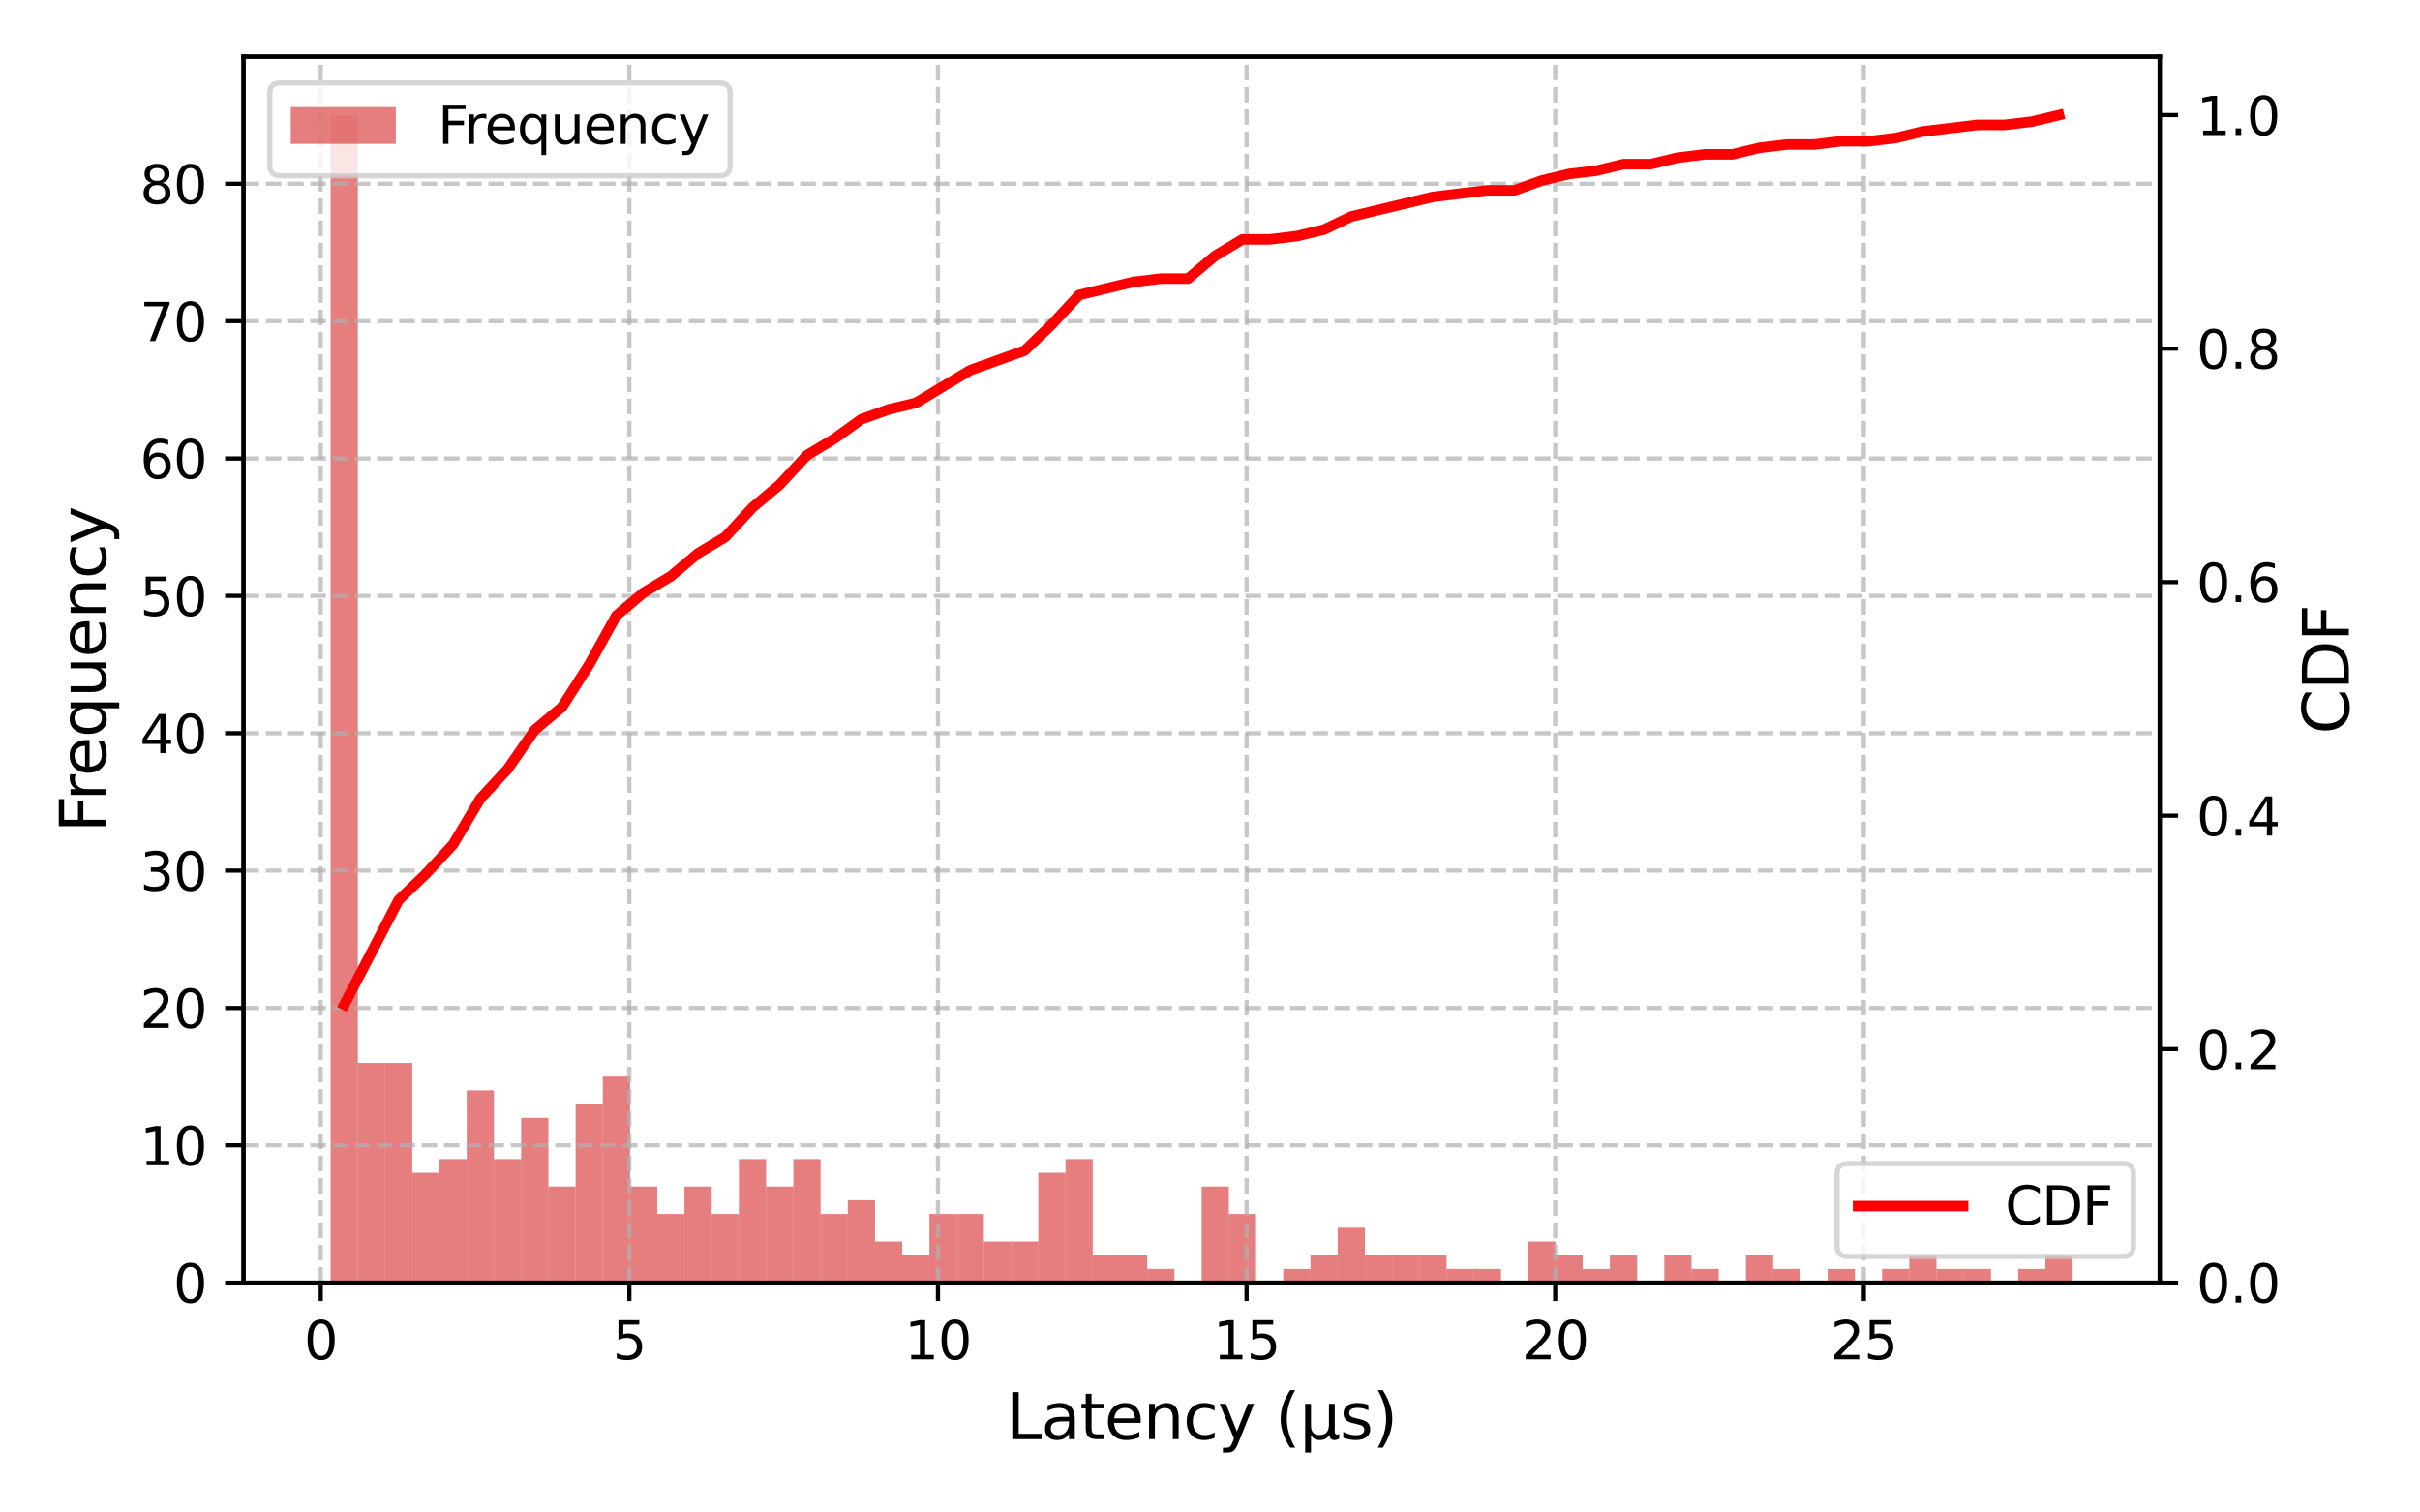 <?xml version="1.0" encoding="utf-8" standalone="no"?>
<!DOCTYPE svg PUBLIC "-//W3C//DTD SVG 1.1//EN"
  "http://www.w3.org/Graphics/SVG/1.1/DTD/svg11.dtd">
<svg xmlns:xlink="http://www.w3.org/1999/xlink" width="460.8pt" height="288pt" viewBox="0 0 460.8 288" xmlns="http://www.w3.org/2000/svg" version="1.1">
 <defs>
  <style type="text/css">*{stroke-linejoin: round; stroke-linecap: butt}</style>
 </defs>
 <g id="figure_1">
  <g id="patch_1">
   <path d="M 0 288 
L 460.8 288 
L 460.8 0 
L 0 0 
z
" style="fill: #ffffff"/>
  </g>
  <g id="axes_1">
   <g id="patch_2">
    <path d="M 46.37 244.24 
L 411.235 244.24 
L 411.235 10.8 
L 46.37 10.8 
z
" style="fill: #ffffff"/>
   </g>
   <g id="patch_3">
    <path d="M 62.955 244.24 
L 68.138 244.24 
L 68.138 21.916 
L 62.955 21.916 
z
" clip-path="url(#pc2ab9dc821)" style="fill: #d62728; opacity: 0.6"/>
   </g>
   <g id="patch_4">
    <path d="M 68.138 244.24 
L 73.32 244.24 
L 73.32 202.391 
L 68.138 202.391 
z
" clip-path="url(#pc2ab9dc821)" style="fill: #d62728; opacity: 0.6"/>
   </g>
   <g id="patch_5">
    <path d="M 73.32 244.24 
L 78.503 244.24 
L 78.503 202.391 
L 73.32 202.391 
z
" clip-path="url(#pc2ab9dc821)" style="fill: #d62728; opacity: 0.6"/>
   </g>
   <g id="patch_6">
    <path d="M 78.503 244.24 
L 83.686 244.24 
L 83.686 223.315 
L 78.503 223.315 
z
" clip-path="url(#pc2ab9dc821)" style="fill: #d62728; opacity: 0.6"/>
   </g>
   <g id="patch_7">
    <path d="M 83.686 244.24 
L 88.868 244.24 
L 88.868 220.7 
L 83.686 220.7 
z
" clip-path="url(#pc2ab9dc821)" style="fill: #d62728; opacity: 0.6"/>
   </g>
   <g id="patch_8">
    <path d="M 88.868 244.24 
L 94.051 244.24 
L 94.051 207.622 
L 88.868 207.622 
z
" clip-path="url(#pc2ab9dc821)" style="fill: #d62728; opacity: 0.6"/>
   </g>
   <g id="patch_9">
    <path d="M 94.051 244.24 
L 99.234 244.24 
L 99.234 220.7 
L 94.051 220.7 
z
" clip-path="url(#pc2ab9dc821)" style="fill: #d62728; opacity: 0.6"/>
   </g>
   <g id="patch_10">
    <path d="M 99.234 244.24 
L 104.417 244.24 
L 104.417 212.853 
L 99.234 212.853 
z
" clip-path="url(#pc2ab9dc821)" style="fill: #d62728; opacity: 0.6"/>
   </g>
   <g id="patch_11">
    <path d="M 104.417 244.24 
L 109.599 244.24 
L 109.599 225.931 
L 104.417 225.931 
z
" clip-path="url(#pc2ab9dc821)" style="fill: #d62728; opacity: 0.6"/>
   </g>
   <g id="patch_12">
    <path d="M 109.599 244.24 
L 114.782 244.24 
L 114.782 210.238 
L 109.599 210.238 
z
" clip-path="url(#pc2ab9dc821)" style="fill: #d62728; opacity: 0.6"/>
   </g>
   <g id="patch_13">
    <path d="M 114.782 244.24 
L 119.965 244.24 
L 119.965 205.006 
L 114.782 205.006 
z
" clip-path="url(#pc2ab9dc821)" style="fill: #d62728; opacity: 0.6"/>
   </g>
   <g id="patch_14">
    <path d="M 119.965 244.24 
L 125.148 244.24 
L 125.148 225.931 
L 119.965 225.931 
z
" clip-path="url(#pc2ab9dc821)" style="fill: #d62728; opacity: 0.6"/>
   </g>
   <g id="patch_15">
    <path d="M 125.148 244.24 
L 130.33 244.24 
L 130.33 231.162 
L 125.148 231.162 
z
" clip-path="url(#pc2ab9dc821)" style="fill: #d62728; opacity: 0.6"/>
   </g>
   <g id="patch_16">
    <path d="M 130.33 244.24 
L 135.513 244.24 
L 135.513 225.931 
L 130.33 225.931 
z
" clip-path="url(#pc2ab9dc821)" style="fill: #d62728; opacity: 0.6"/>
   </g>
   <g id="patch_17">
    <path d="M 135.513 244.24 
L 140.696 244.24 
L 140.696 231.162 
L 135.513 231.162 
z
" clip-path="url(#pc2ab9dc821)" style="fill: #d62728; opacity: 0.6"/>
   </g>
   <g id="patch_18">
    <path d="M 140.696 244.24 
L 145.879 244.24 
L 145.879 220.7 
L 140.696 220.7 
z
" clip-path="url(#pc2ab9dc821)" style="fill: #d62728; opacity: 0.6"/>
   </g>
   <g id="patch_19">
    <path d="M 145.879 244.24 
L 151.061 244.24 
L 151.061 225.931 
L 145.879 225.931 
z
" clip-path="url(#pc2ab9dc821)" style="fill: #d62728; opacity: 0.6"/>
   </g>
   <g id="patch_20">
    <path d="M 151.061 244.24 
L 156.244 244.24 
L 156.244 220.7 
L 151.061 220.7 
z
" clip-path="url(#pc2ab9dc821)" style="fill: #d62728; opacity: 0.6"/>
   </g>
   <g id="patch_21">
    <path d="M 156.244 244.24 
L 161.427 244.24 
L 161.427 231.162 
L 156.244 231.162 
z
" clip-path="url(#pc2ab9dc821)" style="fill: #d62728; opacity: 0.6"/>
   </g>
   <g id="patch_22">
    <path d="M 161.427 244.24 
L 166.61 244.24 
L 166.61 228.547 
L 161.427 228.547 
z
" clip-path="url(#pc2ab9dc821)" style="fill: #d62728; opacity: 0.6"/>
   </g>
   <g id="patch_23">
    <path d="M 166.61 244.24 
L 171.792 244.24 
L 171.792 236.393 
L 166.61 236.393 
z
" clip-path="url(#pc2ab9dc821)" style="fill: #d62728; opacity: 0.6"/>
   </g>
   <g id="patch_24">
    <path d="M 171.792 244.24 
L 176.975 244.24 
L 176.975 239.009 
L 171.792 239.009 
z
" clip-path="url(#pc2ab9dc821)" style="fill: #d62728; opacity: 0.6"/>
   </g>
   <g id="patch_25">
    <path d="M 176.975 244.24 
L 182.158 244.24 
L 182.158 231.162 
L 176.975 231.162 
z
" clip-path="url(#pc2ab9dc821)" style="fill: #d62728; opacity: 0.6"/>
   </g>
   <g id="patch_26">
    <path d="M 182.158 244.24 
L 187.341 244.24 
L 187.341 231.162 
L 182.158 231.162 
z
" clip-path="url(#pc2ab9dc821)" style="fill: #d62728; opacity: 0.6"/>
   </g>
   <g id="patch_27">
    <path d="M 187.341 244.24 
L 192.523 244.24 
L 192.523 236.393 
L 187.341 236.393 
z
" clip-path="url(#pc2ab9dc821)" style="fill: #d62728; opacity: 0.6"/>
   </g>
   <g id="patch_28">
    <path d="M 192.523 244.24 
L 197.706 244.24 
L 197.706 236.393 
L 192.523 236.393 
z
" clip-path="url(#pc2ab9dc821)" style="fill: #d62728; opacity: 0.6"/>
   </g>
   <g id="patch_29">
    <path d="M 197.706 244.24 
L 202.889 244.24 
L 202.889 223.315 
L 197.706 223.315 
z
" clip-path="url(#pc2ab9dc821)" style="fill: #d62728; opacity: 0.6"/>
   </g>
   <g id="patch_30">
    <path d="M 202.889 244.24 
L 208.072 244.24 
L 208.072 220.7 
L 202.889 220.7 
z
" clip-path="url(#pc2ab9dc821)" style="fill: #d62728; opacity: 0.6"/>
   </g>
   <g id="patch_31">
    <path d="M 208.072 244.24 
L 213.254 244.24 
L 213.254 239.009 
L 208.072 239.009 
z
" clip-path="url(#pc2ab9dc821)" style="fill: #d62728; opacity: 0.6"/>
   </g>
   <g id="patch_32">
    <path d="M 213.254 244.24 
L 218.437 244.24 
L 218.437 239.009 
L 213.254 239.009 
z
" clip-path="url(#pc2ab9dc821)" style="fill: #d62728; opacity: 0.6"/>
   </g>
   <g id="patch_33">
    <path d="M 218.437 244.24 
L 223.62 244.24 
L 223.62 241.624 
L 218.437 241.624 
z
" clip-path="url(#pc2ab9dc821)" style="fill: #d62728; opacity: 0.6"/>
   </g>
   <g id="patch_34">
    <path d="M 223.62 244.24 
L 228.803 244.24 
L 228.803 244.24 
L 223.62 244.24 
z
" clip-path="url(#pc2ab9dc821)" style="fill: #d62728; opacity: 0.6"/>
   </g>
   <g id="patch_35">
    <path d="M 228.803 244.24 
L 233.985 244.24 
L 233.985 225.931 
L 228.803 225.931 
z
" clip-path="url(#pc2ab9dc821)" style="fill: #d62728; opacity: 0.6"/>
   </g>
   <g id="patch_36">
    <path d="M 233.985 244.24 
L 239.168 244.24 
L 239.168 231.162 
L 233.985 231.162 
z
" clip-path="url(#pc2ab9dc821)" style="fill: #d62728; opacity: 0.6"/>
   </g>
   <g id="patch_37">
    <path d="M 239.168 244.24 
L 244.351 244.24 
L 244.351 244.24 
L 239.168 244.24 
z
" clip-path="url(#pc2ab9dc821)" style="fill: #d62728; opacity: 0.6"/>
   </g>
   <g id="patch_38">
    <path d="M 244.351 244.24 
L 249.533 244.24 
L 249.533 241.624 
L 244.351 241.624 
z
" clip-path="url(#pc2ab9dc821)" style="fill: #d62728; opacity: 0.6"/>
   </g>
   <g id="patch_39">
    <path d="M 249.533 244.24 
L 254.716 244.24 
L 254.716 239.009 
L 249.533 239.009 
z
" clip-path="url(#pc2ab9dc821)" style="fill: #d62728; opacity: 0.6"/>
   </g>
   <g id="patch_40">
    <path d="M 254.716 244.24 
L 259.899 244.24 
L 259.899 233.778 
L 254.716 233.778 
z
" clip-path="url(#pc2ab9dc821)" style="fill: #d62728; opacity: 0.6"/>
   </g>
   <g id="patch_41">
    <path d="M 259.899 244.24 
L 265.082 244.24 
L 265.082 239.009 
L 259.899 239.009 
z
" clip-path="url(#pc2ab9dc821)" style="fill: #d62728; opacity: 0.6"/>
   </g>
   <g id="patch_42">
    <path d="M 265.082 244.24 
L 270.264 244.24 
L 270.264 239.009 
L 265.082 239.009 
z
" clip-path="url(#pc2ab9dc821)" style="fill: #d62728; opacity: 0.6"/>
   </g>
   <g id="patch_43">
    <path d="M 270.264 244.24 
L 275.447 244.24 
L 275.447 239.009 
L 270.264 239.009 
z
" clip-path="url(#pc2ab9dc821)" style="fill: #d62728; opacity: 0.6"/>
   </g>
   <g id="patch_44">
    <path d="M 275.447 244.24 
L 280.63 244.24 
L 280.63 241.624 
L 275.447 241.624 
z
" clip-path="url(#pc2ab9dc821)" style="fill: #d62728; opacity: 0.6"/>
   </g>
   <g id="patch_45">
    <path d="M 280.63 244.24 
L 285.813 244.24 
L 285.813 241.624 
L 280.63 241.624 
z
" clip-path="url(#pc2ab9dc821)" style="fill: #d62728; opacity: 0.6"/>
   </g>
   <g id="patch_46">
    <path d="M 285.813 244.24 
L 290.995 244.24 
L 290.995 244.24 
L 285.813 244.24 
z
" clip-path="url(#pc2ab9dc821)" style="fill: #d62728; opacity: 0.6"/>
   </g>
   <g id="patch_47">
    <path d="M 290.995 244.24 
L 296.178 244.24 
L 296.178 236.393 
L 290.995 236.393 
z
" clip-path="url(#pc2ab9dc821)" style="fill: #d62728; opacity: 0.6"/>
   </g>
   <g id="patch_48">
    <path d="M 296.178 244.24 
L 301.361 244.24 
L 301.361 239.009 
L 296.178 239.009 
z
" clip-path="url(#pc2ab9dc821)" style="fill: #d62728; opacity: 0.6"/>
   </g>
   <g id="patch_49">
    <path d="M 301.361 244.24 
L 306.544 244.24 
L 306.544 241.624 
L 301.361 241.624 
z
" clip-path="url(#pc2ab9dc821)" style="fill: #d62728; opacity: 0.6"/>
   </g>
   <g id="patch_50">
    <path d="M 306.544 244.24 
L 311.726 244.24 
L 311.726 239.009 
L 306.544 239.009 
z
" clip-path="url(#pc2ab9dc821)" style="fill: #d62728; opacity: 0.6"/>
   </g>
   <g id="patch_51">
    <path d="M 311.726 244.24 
L 316.909 244.24 
L 316.909 244.24 
L 311.726 244.24 
z
" clip-path="url(#pc2ab9dc821)" style="fill: #d62728; opacity: 0.6"/>
   </g>
   <g id="patch_52">
    <path d="M 316.909 244.24 
L 322.092 244.24 
L 322.092 239.009 
L 316.909 239.009 
z
" clip-path="url(#pc2ab9dc821)" style="fill: #d62728; opacity: 0.6"/>
   </g>
   <g id="patch_53">
    <path d="M 322.092 244.24 
L 327.275 244.24 
L 327.275 241.624 
L 322.092 241.624 
z
" clip-path="url(#pc2ab9dc821)" style="fill: #d62728; opacity: 0.6"/>
   </g>
   <g id="patch_54">
    <path d="M 327.275 244.24 
L 332.457 244.24 
L 332.457 244.24 
L 327.275 244.24 
z
" clip-path="url(#pc2ab9dc821)" style="fill: #d62728; opacity: 0.6"/>
   </g>
   <g id="patch_55">
    <path d="M 332.457 244.24 
L 337.64 244.24 
L 337.64 239.009 
L 332.457 239.009 
z
" clip-path="url(#pc2ab9dc821)" style="fill: #d62728; opacity: 0.6"/>
   </g>
   <g id="patch_56">
    <path d="M 337.64 244.24 
L 342.823 244.24 
L 342.823 241.624 
L 337.64 241.624 
z
" clip-path="url(#pc2ab9dc821)" style="fill: #d62728; opacity: 0.6"/>
   </g>
   <g id="patch_57">
    <path d="M 342.823 244.24 
L 348.006 244.24 
L 348.006 244.24 
L 342.823 244.24 
z
" clip-path="url(#pc2ab9dc821)" style="fill: #d62728; opacity: 0.6"/>
   </g>
   <g id="patch_58">
    <path d="M 348.006 244.24 
L 353.188 244.24 
L 353.188 241.624 
L 348.006 241.624 
z
" clip-path="url(#pc2ab9dc821)" style="fill: #d62728; opacity: 0.6"/>
   </g>
   <g id="patch_59">
    <path d="M 353.188 244.24 
L 358.371 244.24 
L 358.371 244.24 
L 353.188 244.24 
z
" clip-path="url(#pc2ab9dc821)" style="fill: #d62728; opacity: 0.6"/>
   </g>
   <g id="patch_60">
    <path d="M 358.371 244.24 
L 363.554 244.24 
L 363.554 241.624 
L 358.371 241.624 
z
" clip-path="url(#pc2ab9dc821)" style="fill: #d62728; opacity: 0.6"/>
   </g>
   <g id="patch_61">
    <path d="M 363.554 244.24 
L 368.737 244.24 
L 368.737 239.009 
L 363.554 239.009 
z
" clip-path="url(#pc2ab9dc821)" style="fill: #d62728; opacity: 0.6"/>
   </g>
   <g id="patch_62">
    <path d="M 368.737 244.24 
L 373.919 244.24 
L 373.919 241.624 
L 368.737 241.624 
z
" clip-path="url(#pc2ab9dc821)" style="fill: #d62728; opacity: 0.6"/>
   </g>
   <g id="patch_63">
    <path d="M 373.919 244.24 
L 379.102 244.24 
L 379.102 241.624 
L 373.919 241.624 
z
" clip-path="url(#pc2ab9dc821)" style="fill: #d62728; opacity: 0.6"/>
   </g>
   <g id="patch_64">
    <path d="M 379.102 244.24 
L 384.285 244.24 
L 384.285 244.24 
L 379.102 244.24 
z
" clip-path="url(#pc2ab9dc821)" style="fill: #d62728; opacity: 0.6"/>
   </g>
   <g id="patch_65">
    <path d="M 384.285 244.24 
L 389.467 244.24 
L 389.467 241.624 
L 384.285 241.624 
z
" clip-path="url(#pc2ab9dc821)" style="fill: #d62728; opacity: 0.6"/>
   </g>
   <g id="patch_66">
    <path d="M 389.467 244.24 
L 394.65 244.24 
L 394.65 239.009 
L 389.467 239.009 
z
" clip-path="url(#pc2ab9dc821)" style="fill: #d62728; opacity: 0.6"/>
   </g>
   <g id="matplotlib.axis_1">
    <g id="xtick_1">
     <g id="line2d_1">
      <path d="M 61.071 244.24 
L 61.071 10.8 
" clip-path="url(#pc2ab9dc821)" style="fill: none; stroke-dasharray: 2.96,1.28; stroke-dashoffset: 0; stroke: #b0b0b0; stroke-opacity: 0.7; stroke-width: 0.8"/>
     </g>
     <g id="line2d_2">
      <defs>
       <path id="m0ad1202305" d="M 0 0 
L 0 3.5 
" style="stroke: #000000; stroke-width: 0.8"/>
      </defs>
      <g>
       <use xlink:href="#m0ad1202305" x="61.071" y="244.24" style="stroke: #000000; stroke-width: 0.8"/>
      </g>
     </g>
     <g id="text_1">
      <!-- 0 -->
      <g transform="translate(57.89 258.838) scale(0.1 -0.1)">
       <defs>
        <path id="DejaVuSans-30" d="M 2034 4250 
Q 1547 4250 1301 3770 
Q 1056 3291 1056 2328 
Q 1056 1369 1301 889 
Q 1547 409 2034 409 
Q 2525 409 2770 889 
Q 3016 1369 3016 2328 
Q 3016 3291 2770 3770 
Q 2525 4250 2034 4250 
z
M 2034 4750 
Q 2819 4750 3233 4129 
Q 3647 3509 3647 2328 
Q 3647 1150 3233 529 
Q 2819 -91 2034 -91 
Q 1250 -91 836 529 
Q 422 1150 422 2328 
Q 422 3509 836 4129 
Q 1250 4750 2034 4750 
z
" transform="scale(0.016)"/>
       </defs>
       <use xlink:href="#DejaVuSans-30"/>
      </g>
     </g>
    </g>
    <g id="xtick_2">
     <g id="line2d_3">
      <path d="M 119.836 244.24 
L 119.836 10.8 
" clip-path="url(#pc2ab9dc821)" style="fill: none; stroke-dasharray: 2.96,1.28; stroke-dashoffset: 0; stroke: #b0b0b0; stroke-opacity: 0.7; stroke-width: 0.8"/>
     </g>
     <g id="line2d_4">
      <g>
       <use xlink:href="#m0ad1202305" x="119.836" y="244.24" style="stroke: #000000; stroke-width: 0.8"/>
      </g>
     </g>
     <g id="text_2">
      <!-- 5 -->
      <g transform="translate(116.655 258.838) scale(0.1 -0.1)">
       <defs>
        <path id="DejaVuSans-35" d="M 691 4666 
L 3169 4666 
L 3169 4134 
L 1269 4134 
L 1269 2991 
Q 1406 3038 1543 3061 
Q 1681 3084 1819 3084 
Q 2600 3084 3056 2656 
Q 3513 2228 3513 1497 
Q 3513 744 3044 326 
Q 2575 -91 1722 -91 
Q 1428 -91 1123 -41 
Q 819 9 494 109 
L 494 744 
Q 775 591 1075 516 
Q 1375 441 1709 441 
Q 2250 441 2565 725 
Q 2881 1009 2881 1497 
Q 2881 1984 2565 2268 
Q 2250 2553 1709 2553 
Q 1456 2553 1204 2497 
Q 953 2441 691 2322 
L 691 4666 
z
" transform="scale(0.016)"/>
       </defs>
       <use xlink:href="#DejaVuSans-35"/>
      </g>
     </g>
    </g>
    <g id="xtick_3">
     <g id="line2d_5">
      <path d="M 178.601 244.24 
L 178.601 10.8 
" clip-path="url(#pc2ab9dc821)" style="fill: none; stroke-dasharray: 2.96,1.28; stroke-dashoffset: 0; stroke: #b0b0b0; stroke-opacity: 0.7; stroke-width: 0.8"/>
     </g>
     <g id="line2d_6">
      <g>
       <use xlink:href="#m0ad1202305" x="178.601" y="244.24" style="stroke: #000000; stroke-width: 0.8"/>
      </g>
     </g>
     <g id="text_3">
      <!-- 10 -->
      <g transform="translate(172.238 258.838) scale(0.1 -0.1)">
       <defs>
        <path id="DejaVuSans-31" d="M 794 531 
L 1825 531 
L 1825 4091 
L 703 3866 
L 703 4441 
L 1819 4666 
L 2450 4666 
L 2450 531 
L 3481 531 
L 3481 0 
L 794 0 
L 794 531 
z
" transform="scale(0.016)"/>
       </defs>
       <use xlink:href="#DejaVuSans-31"/>
       <use xlink:href="#DejaVuSans-30" transform="translate(63.623 0)"/>
      </g>
     </g>
    </g>
    <g id="xtick_4">
     <g id="line2d_7">
      <path d="M 237.366 244.24 
L 237.366 10.8 
" clip-path="url(#pc2ab9dc821)" style="fill: none; stroke-dasharray: 2.96,1.28; stroke-dashoffset: 0; stroke: #b0b0b0; stroke-opacity: 0.7; stroke-width: 0.8"/>
     </g>
     <g id="line2d_8">
      <g>
       <use xlink:href="#m0ad1202305" x="237.366" y="244.24" style="stroke: #000000; stroke-width: 0.8"/>
      </g>
     </g>
     <g id="text_4">
      <!-- 15 -->
      <g transform="translate(231.003 258.838) scale(0.1 -0.1)">
       <use xlink:href="#DejaVuSans-31"/>
       <use xlink:href="#DejaVuSans-35" transform="translate(63.623 0)"/>
      </g>
     </g>
    </g>
    <g id="xtick_5">
     <g id="line2d_9">
      <path d="M 296.131 244.24 
L 296.131 10.8 
" clip-path="url(#pc2ab9dc821)" style="fill: none; stroke-dasharray: 2.96,1.28; stroke-dashoffset: 0; stroke: #b0b0b0; stroke-opacity: 0.7; stroke-width: 0.8"/>
     </g>
     <g id="line2d_10">
      <g>
       <use xlink:href="#m0ad1202305" x="296.131" y="244.24" style="stroke: #000000; stroke-width: 0.8"/>
      </g>
     </g>
     <g id="text_5">
      <!-- 20 -->
      <g transform="translate(289.769 258.838) scale(0.1 -0.1)">
       <defs>
        <path id="DejaVuSans-32" d="M 1228 531 
L 3431 531 
L 3431 0 
L 469 0 
L 469 531 
Q 828 903 1448 1529 
Q 2069 2156 2228 2338 
Q 2531 2678 2651 2914 
Q 2772 3150 2772 3378 
Q 2772 3750 2511 3984 
Q 2250 4219 1831 4219 
Q 1534 4219 1204 4116 
Q 875 4013 500 3803 
L 500 4441 
Q 881 4594 1212 4672 
Q 1544 4750 1819 4750 
Q 2544 4750 2975 4387 
Q 3406 4025 3406 3419 
Q 3406 3131 3298 2873 
Q 3191 2616 2906 2266 
Q 2828 2175 2409 1742 
Q 1991 1309 1228 531 
z
" transform="scale(0.016)"/>
       </defs>
       <use xlink:href="#DejaVuSans-32"/>
       <use xlink:href="#DejaVuSans-30" transform="translate(63.623 0)"/>
      </g>
     </g>
    </g>
    <g id="xtick_6">
     <g id="line2d_11">
      <path d="M 354.896 244.24 
L 354.896 10.8 
" clip-path="url(#pc2ab9dc821)" style="fill: none; stroke-dasharray: 2.96,1.28; stroke-dashoffset: 0; stroke: #b0b0b0; stroke-opacity: 0.7; stroke-width: 0.8"/>
     </g>
     <g id="line2d_12">
      <g>
       <use xlink:href="#m0ad1202305" x="354.896" y="244.24" style="stroke: #000000; stroke-width: 0.8"/>
      </g>
     </g>
     <g id="text_6">
      <!-- 25 -->
      <g transform="translate(348.534 258.838) scale(0.1 -0.1)">
       <use xlink:href="#DejaVuSans-32"/>
       <use xlink:href="#DejaVuSans-35" transform="translate(63.623 0)"/>
      </g>
     </g>
    </g>
    <g id="text_7">
     <!-- Latency (μs) -->
     <g transform="translate(191.554 274.036) scale(0.12 -0.12)">
      <defs>
       <path id="DejaVuSans-4c" d="M 628 4666 
L 1259 4666 
L 1259 531 
L 3531 531 
L 3531 0 
L 628 0 
L 628 4666 
z
" transform="scale(0.016)"/>
       <path id="DejaVuSans-61" d="M 2194 1759 
Q 1497 1759 1228 1600 
Q 959 1441 959 1056 
Q 959 750 1161 570 
Q 1363 391 1709 391 
Q 2188 391 2477 730 
Q 2766 1069 2766 1631 
L 2766 1759 
L 2194 1759 
z
M 3341 1997 
L 3341 0 
L 2766 0 
L 2766 531 
Q 2569 213 2275 61 
Q 1981 -91 1556 -91 
Q 1019 -91 701 211 
Q 384 513 384 1019 
Q 384 1609 779 1909 
Q 1175 2209 1959 2209 
L 2766 2209 
L 2766 2266 
Q 2766 2663 2505 2880 
Q 2244 3097 1772 3097 
Q 1472 3097 1187 3025 
Q 903 2953 641 2809 
L 641 3341 
Q 956 3463 1253 3523 
Q 1550 3584 1831 3584 
Q 2591 3584 2966 3190 
Q 3341 2797 3341 1997 
z
" transform="scale(0.016)"/>
       <path id="DejaVuSans-74" d="M 1172 4494 
L 1172 3500 
L 2356 3500 
L 2356 3053 
L 1172 3053 
L 1172 1153 
Q 1172 725 1289 603 
Q 1406 481 1766 481 
L 2356 481 
L 2356 0 
L 1766 0 
Q 1100 0 847 248 
Q 594 497 594 1153 
L 594 3053 
L 172 3053 
L 172 3500 
L 594 3500 
L 594 4494 
L 1172 4494 
z
" transform="scale(0.016)"/>
       <path id="DejaVuSans-65" d="M 3597 1894 
L 3597 1613 
L 953 1613 
Q 991 1019 1311 708 
Q 1631 397 2203 397 
Q 2534 397 2845 478 
Q 3156 559 3463 722 
L 3463 178 
Q 3153 47 2828 -22 
Q 2503 -91 2169 -91 
Q 1331 -91 842 396 
Q 353 884 353 1716 
Q 353 2575 817 3079 
Q 1281 3584 2069 3584 
Q 2775 3584 3186 3129 
Q 3597 2675 3597 1894 
z
M 3022 2063 
Q 3016 2534 2758 2815 
Q 2500 3097 2075 3097 
Q 1594 3097 1305 2825 
Q 1016 2553 972 2059 
L 3022 2063 
z
" transform="scale(0.016)"/>
       <path id="DejaVuSans-6e" d="M 3513 2113 
L 3513 0 
L 2938 0 
L 2938 2094 
Q 2938 2591 2744 2837 
Q 2550 3084 2163 3084 
Q 1697 3084 1428 2787 
Q 1159 2491 1159 1978 
L 1159 0 
L 581 0 
L 581 3500 
L 1159 3500 
L 1159 2956 
Q 1366 3272 1645 3428 
Q 1925 3584 2291 3584 
Q 2894 3584 3203 3211 
Q 3513 2838 3513 2113 
z
" transform="scale(0.016)"/>
       <path id="DejaVuSans-63" d="M 3122 3366 
L 3122 2828 
Q 2878 2963 2633 3030 
Q 2388 3097 2138 3097 
Q 1578 3097 1268 2742 
Q 959 2388 959 1747 
Q 959 1106 1268 751 
Q 1578 397 2138 397 
Q 2388 397 2633 464 
Q 2878 531 3122 666 
L 3122 134 
Q 2881 22 2623 -34 
Q 2366 -91 2075 -91 
Q 1284 -91 818 406 
Q 353 903 353 1747 
Q 353 2603 823 3093 
Q 1294 3584 2113 3584 
Q 2378 3584 2631 3529 
Q 2884 3475 3122 3366 
z
" transform="scale(0.016)"/>
       <path id="DejaVuSans-79" d="M 2059 -325 
Q 1816 -950 1584 -1140 
Q 1353 -1331 966 -1331 
L 506 -1331 
L 506 -850 
L 844 -850 
Q 1081 -850 1212 -737 
Q 1344 -625 1503 -206 
L 1606 56 
L 191 3500 
L 800 3500 
L 1894 763 
L 2988 3500 
L 3597 3500 
L 2059 -325 
z
" transform="scale(0.016)"/>
       <path id="DejaVuSans-20" transform="scale(0.016)"/>
       <path id="DejaVuSans-28" d="M 1984 4856 
Q 1566 4138 1362 3434 
Q 1159 2731 1159 2009 
Q 1159 1288 1364 580 
Q 1569 -128 1984 -844 
L 1484 -844 
Q 1016 -109 783 600 
Q 550 1309 550 2009 
Q 550 2706 781 3412 
Q 1013 4119 1484 4856 
L 1984 4856 
z
" transform="scale(0.016)"/>
       <path id="DejaVuSans-3bc" d="M 544 -1331 
L 544 3500 
L 1119 3500 
L 1119 1325 
Q 1119 872 1334 640 
Q 1550 409 1972 409 
Q 2434 409 2667 671 
Q 2900 934 2900 1459 
L 2900 3500 
L 3475 3500 
L 3475 806 
Q 3475 619 3529 530 
Q 3584 441 3700 441 
Q 3728 441 3778 458 
Q 3828 475 3916 513 
L 3916 50 
Q 3788 -22 3673 -56 
Q 3559 -91 3450 -91 
Q 3234 -91 3106 31 
Q 2978 153 2931 403 
Q 2775 156 2548 32 
Q 2322 -91 2016 -91 
Q 1697 -91 1473 31 
Q 1250 153 1119 397 
L 1119 -1331 
L 544 -1331 
z
" transform="scale(0.016)"/>
       <path id="DejaVuSans-73" d="M 2834 3397 
L 2834 2853 
Q 2591 2978 2328 3040 
Q 2066 3103 1784 3103 
Q 1356 3103 1142 2972 
Q 928 2841 928 2578 
Q 928 2378 1081 2264 
Q 1234 2150 1697 2047 
L 1894 2003 
Q 2506 1872 2764 1633 
Q 3022 1394 3022 966 
Q 3022 478 2636 193 
Q 2250 -91 1575 -91 
Q 1294 -91 989 -36 
Q 684 19 347 128 
L 347 722 
Q 666 556 975 473 
Q 1284 391 1588 391 
Q 1994 391 2212 530 
Q 2431 669 2431 922 
Q 2431 1156 2273 1281 
Q 2116 1406 1581 1522 
L 1381 1569 
Q 847 1681 609 1914 
Q 372 2147 372 2553 
Q 372 3047 722 3315 
Q 1072 3584 1716 3584 
Q 2034 3584 2315 3537 
Q 2597 3491 2834 3397 
z
" transform="scale(0.016)"/>
       <path id="DejaVuSans-29" d="M 513 4856 
L 1013 4856 
Q 1481 4119 1714 3412 
Q 1947 2706 1947 2009 
Q 1947 1309 1714 600 
Q 1481 -109 1013 -844 
L 513 -844 
Q 928 -128 1133 580 
Q 1338 1288 1338 2009 
Q 1338 2731 1133 3434 
Q 928 4138 513 4856 
z
" transform="scale(0.016)"/>
      </defs>
      <use xlink:href="#DejaVuSans-4c"/>
      <use xlink:href="#DejaVuSans-61" transform="translate(55.713 0)"/>
      <use xlink:href="#DejaVuSans-74" transform="translate(116.992 0)"/>
      <use xlink:href="#DejaVuSans-65" transform="translate(156.201 0)"/>
      <use xlink:href="#DejaVuSans-6e" transform="translate(217.725 0)"/>
      <use xlink:href="#DejaVuSans-63" transform="translate(281.104 0)"/>
      <use xlink:href="#DejaVuSans-79" transform="translate(336.084 0)"/>
      <use xlink:href="#DejaVuSans-20" transform="translate(395.264 0)"/>
      <use xlink:href="#DejaVuSans-28" transform="translate(427.051 0)"/>
      <use xlink:href="#DejaVuSans-3bc" transform="translate(466.064 0)"/>
      <use xlink:href="#DejaVuSans-73" transform="translate(529.688 0)"/>
      <use xlink:href="#DejaVuSans-29" transform="translate(581.787 0)"/>
     </g>
    </g>
   </g>
   <g id="matplotlib.axis_2">
    <g id="ytick_1">
     <g id="line2d_13">
      <path d="M 46.37 244.24 
L 411.235 244.24 
" clip-path="url(#pc2ab9dc821)" style="fill: none; stroke-dasharray: 2.96,1.28; stroke-dashoffset: 0; stroke: #b0b0b0; stroke-opacity: 0.7; stroke-width: 0.8"/>
     </g>
     <g id="line2d_14">
      <defs>
       <path id="mcc30baa313" d="M 0 0 
L -3.5 0 
" style="stroke: #000000; stroke-width: 0.8"/>
      </defs>
      <g>
       <use xlink:href="#mcc30baa313" x="46.37" y="244.24" style="stroke: #000000; stroke-width: 0.8"/>
      </g>
     </g>
     <g id="text_8">
      <!-- 0 -->
      <g transform="translate(33.008 248.039) scale(0.1 -0.1)">
       <use xlink:href="#DejaVuSans-30"/>
      </g>
     </g>
    </g>
    <g id="ytick_2">
     <g id="line2d_15">
      <path d="M 46.37 218.084 
L 411.235 218.084 
" clip-path="url(#pc2ab9dc821)" style="fill: none; stroke-dasharray: 2.96,1.28; stroke-dashoffset: 0; stroke: #b0b0b0; stroke-opacity: 0.7; stroke-width: 0.8"/>
     </g>
     <g id="line2d_16">
      <g>
       <use xlink:href="#mcc30baa313" x="46.37" y="218.084" style="stroke: #000000; stroke-width: 0.8"/>
      </g>
     </g>
     <g id="text_9">
      <!-- 10 -->
      <g transform="translate(26.645 221.883) scale(0.1 -0.1)">
       <use xlink:href="#DejaVuSans-31"/>
       <use xlink:href="#DejaVuSans-30" transform="translate(63.623 0)"/>
      </g>
     </g>
    </g>
    <g id="ytick_3">
     <g id="line2d_17">
      <path d="M 46.37 191.929 
L 411.235 191.929 
" clip-path="url(#pc2ab9dc821)" style="fill: none; stroke-dasharray: 2.96,1.28; stroke-dashoffset: 0; stroke: #b0b0b0; stroke-opacity: 0.7; stroke-width: 0.8"/>
     </g>
     <g id="line2d_18">
      <g>
       <use xlink:href="#mcc30baa313" x="46.37" y="191.929" style="stroke: #000000; stroke-width: 0.8"/>
      </g>
     </g>
     <g id="text_10">
      <!-- 20 -->
      <g transform="translate(26.645 195.728) scale(0.1 -0.1)">
       <use xlink:href="#DejaVuSans-32"/>
       <use xlink:href="#DejaVuSans-30" transform="translate(63.623 0)"/>
      </g>
     </g>
    </g>
    <g id="ytick_4">
     <g id="line2d_19">
      <path d="M 46.37 165.773 
L 411.235 165.773 
" clip-path="url(#pc2ab9dc821)" style="fill: none; stroke-dasharray: 2.96,1.28; stroke-dashoffset: 0; stroke: #b0b0b0; stroke-opacity: 0.7; stroke-width: 0.8"/>
     </g>
     <g id="line2d_20">
      <g>
       <use xlink:href="#mcc30baa313" x="46.37" y="165.773" style="stroke: #000000; stroke-width: 0.8"/>
      </g>
     </g>
     <g id="text_11">
      <!-- 30 -->
      <g transform="translate(26.645 169.572) scale(0.1 -0.1)">
       <defs>
        <path id="DejaVuSans-33" d="M 2597 2516 
Q 3050 2419 3304 2112 
Q 3559 1806 3559 1356 
Q 3559 666 3084 287 
Q 2609 -91 1734 -91 
Q 1441 -91 1130 -33 
Q 819 25 488 141 
L 488 750 
Q 750 597 1062 519 
Q 1375 441 1716 441 
Q 2309 441 2620 675 
Q 2931 909 2931 1356 
Q 2931 1769 2642 2001 
Q 2353 2234 1838 2234 
L 1294 2234 
L 1294 2753 
L 1863 2753 
Q 2328 2753 2575 2939 
Q 2822 3125 2822 3475 
Q 2822 3834 2567 4026 
Q 2313 4219 1838 4219 
Q 1578 4219 1281 4162 
Q 984 4106 628 3988 
L 628 4550 
Q 988 4650 1302 4700 
Q 1616 4750 1894 4750 
Q 2613 4750 3031 4423 
Q 3450 4097 3450 3541 
Q 3450 3153 3228 2886 
Q 3006 2619 2597 2516 
z
" transform="scale(0.016)"/>
       </defs>
       <use xlink:href="#DejaVuSans-33"/>
       <use xlink:href="#DejaVuSans-30" transform="translate(63.623 0)"/>
      </g>
     </g>
    </g>
    <g id="ytick_5">
     <g id="line2d_21">
      <path d="M 46.37 139.617 
L 411.235 139.617 
" clip-path="url(#pc2ab9dc821)" style="fill: none; stroke-dasharray: 2.96,1.28; stroke-dashoffset: 0; stroke: #b0b0b0; stroke-opacity: 0.7; stroke-width: 0.8"/>
     </g>
     <g id="line2d_22">
      <g>
       <use xlink:href="#mcc30baa313" x="46.37" y="139.617" style="stroke: #000000; stroke-width: 0.8"/>
      </g>
     </g>
     <g id="text_12">
      <!-- 40 -->
      <g transform="translate(26.645 143.416) scale(0.1 -0.1)">
       <defs>
        <path id="DejaVuSans-34" d="M 2419 4116 
L 825 1625 
L 2419 1625 
L 2419 4116 
z
M 2253 4666 
L 3047 4666 
L 3047 1625 
L 3713 1625 
L 3713 1100 
L 3047 1100 
L 3047 0 
L 2419 0 
L 2419 1100 
L 313 1100 
L 313 1709 
L 2253 4666 
z
" transform="scale(0.016)"/>
       </defs>
       <use xlink:href="#DejaVuSans-34"/>
       <use xlink:href="#DejaVuSans-30" transform="translate(63.623 0)"/>
      </g>
     </g>
    </g>
    <g id="ytick_6">
     <g id="line2d_23">
      <path d="M 46.37 113.461 
L 411.235 113.461 
" clip-path="url(#pc2ab9dc821)" style="fill: none; stroke-dasharray: 2.96,1.28; stroke-dashoffset: 0; stroke: #b0b0b0; stroke-opacity: 0.7; stroke-width: 0.8"/>
     </g>
     <g id="line2d_24">
      <g>
       <use xlink:href="#mcc30baa313" x="46.37" y="113.461" style="stroke: #000000; stroke-width: 0.8"/>
      </g>
     </g>
     <g id="text_13">
      <!-- 50 -->
      <g transform="translate(26.645 117.261) scale(0.1 -0.1)">
       <use xlink:href="#DejaVuSans-35"/>
       <use xlink:href="#DejaVuSans-30" transform="translate(63.623 0)"/>
      </g>
     </g>
    </g>
    <g id="ytick_7">
     <g id="line2d_25">
      <path d="M 46.37 87.306 
L 411.235 87.306 
" clip-path="url(#pc2ab9dc821)" style="fill: none; stroke-dasharray: 2.96,1.28; stroke-dashoffset: 0; stroke: #b0b0b0; stroke-opacity: 0.7; stroke-width: 0.8"/>
     </g>
     <g id="line2d_26">
      <g>
       <use xlink:href="#mcc30baa313" x="46.37" y="87.306" style="stroke: #000000; stroke-width: 0.8"/>
      </g>
     </g>
     <g id="text_14">
      <!-- 60 -->
      <g transform="translate(26.645 91.105) scale(0.1 -0.1)">
       <defs>
        <path id="DejaVuSans-36" d="M 2113 2584 
Q 1688 2584 1439 2293 
Q 1191 2003 1191 1497 
Q 1191 994 1439 701 
Q 1688 409 2113 409 
Q 2538 409 2786 701 
Q 3034 994 3034 1497 
Q 3034 2003 2786 2293 
Q 2538 2584 2113 2584 
z
M 3366 4563 
L 3366 3988 
Q 3128 4100 2886 4159 
Q 2644 4219 2406 4219 
Q 1781 4219 1451 3797 
Q 1122 3375 1075 2522 
Q 1259 2794 1537 2939 
Q 1816 3084 2150 3084 
Q 2853 3084 3261 2657 
Q 3669 2231 3669 1497 
Q 3669 778 3244 343 
Q 2819 -91 2113 -91 
Q 1303 -91 875 529 
Q 447 1150 447 2328 
Q 447 3434 972 4092 
Q 1497 4750 2381 4750 
Q 2619 4750 2861 4703 
Q 3103 4656 3366 4563 
z
" transform="scale(0.016)"/>
       </defs>
       <use xlink:href="#DejaVuSans-36"/>
       <use xlink:href="#DejaVuSans-30" transform="translate(63.623 0)"/>
      </g>
     </g>
    </g>
    <g id="ytick_8">
     <g id="line2d_27">
      <path d="M 46.37 61.15 
L 411.235 61.15 
" clip-path="url(#pc2ab9dc821)" style="fill: none; stroke-dasharray: 2.96,1.28; stroke-dashoffset: 0; stroke: #b0b0b0; stroke-opacity: 0.7; stroke-width: 0.8"/>
     </g>
     <g id="line2d_28">
      <g>
       <use xlink:href="#mcc30baa313" x="46.37" y="61.15" style="stroke: #000000; stroke-width: 0.8"/>
      </g>
     </g>
     <g id="text_15">
      <!-- 70 -->
      <g transform="translate(26.645 64.949) scale(0.1 -0.1)">
       <defs>
        <path id="DejaVuSans-37" d="M 525 4666 
L 3525 4666 
L 3525 4397 
L 1831 0 
L 1172 0 
L 2766 4134 
L 525 4134 
L 525 4666 
z
" transform="scale(0.016)"/>
       </defs>
       <use xlink:href="#DejaVuSans-37"/>
       <use xlink:href="#DejaVuSans-30" transform="translate(63.623 0)"/>
      </g>
     </g>
    </g>
    <g id="ytick_9">
     <g id="line2d_29">
      <path d="M 46.37 34.994 
L 411.235 34.994 
" clip-path="url(#pc2ab9dc821)" style="fill: none; stroke-dasharray: 2.96,1.28; stroke-dashoffset: 0; stroke: #b0b0b0; stroke-opacity: 0.7; stroke-width: 0.8"/>
     </g>
     <g id="line2d_30">
      <g>
       <use xlink:href="#mcc30baa313" x="46.37" y="34.994" style="stroke: #000000; stroke-width: 0.8"/>
      </g>
     </g>
     <g id="text_16">
      <!-- 80 -->
      <g transform="translate(26.645 38.793) scale(0.1 -0.1)">
       <defs>
        <path id="DejaVuSans-38" d="M 2034 2216 
Q 1584 2216 1326 1975 
Q 1069 1734 1069 1313 
Q 1069 891 1326 650 
Q 1584 409 2034 409 
Q 2484 409 2743 651 
Q 3003 894 3003 1313 
Q 3003 1734 2745 1975 
Q 2488 2216 2034 2216 
z
M 1403 2484 
Q 997 2584 770 2862 
Q 544 3141 544 3541 
Q 544 4100 942 4425 
Q 1341 4750 2034 4750 
Q 2731 4750 3128 4425 
Q 3525 4100 3525 3541 
Q 3525 3141 3298 2862 
Q 3072 2584 2669 2484 
Q 3125 2378 3379 2068 
Q 3634 1759 3634 1313 
Q 3634 634 3220 271 
Q 2806 -91 2034 -91 
Q 1263 -91 848 271 
Q 434 634 434 1313 
Q 434 1759 690 2068 
Q 947 2378 1403 2484 
z
M 1172 3481 
Q 1172 3119 1398 2916 
Q 1625 2713 2034 2713 
Q 2441 2713 2670 2916 
Q 2900 3119 2900 3481 
Q 2900 3844 2670 4047 
Q 2441 4250 2034 4250 
Q 1625 4250 1398 4047 
Q 1172 3844 1172 3481 
z
" transform="scale(0.016)"/>
       </defs>
       <use xlink:href="#DejaVuSans-38"/>
       <use xlink:href="#DejaVuSans-30" transform="translate(63.623 0)"/>
      </g>
     </g>
    </g>
    <g id="text_17">
     <!-- Frequency -->
     <g transform="translate(20.149 158.516) rotate(-90) scale(0.12 -0.12)">
      <defs>
       <path id="DejaVuSans-46" d="M 628 4666 
L 3309 4666 
L 3309 4134 
L 1259 4134 
L 1259 2759 
L 3109 2759 
L 3109 2228 
L 1259 2228 
L 1259 0 
L 628 0 
L 628 4666 
z
" transform="scale(0.016)"/>
       <path id="DejaVuSans-72" d="M 2631 2963 
Q 2534 3019 2420 3045 
Q 2306 3072 2169 3072 
Q 1681 3072 1420 2755 
Q 1159 2438 1159 1844 
L 1159 0 
L 581 0 
L 581 3500 
L 1159 3500 
L 1159 2956 
Q 1341 3275 1631 3429 
Q 1922 3584 2338 3584 
Q 2397 3584 2469 3576 
Q 2541 3569 2628 3553 
L 2631 2963 
z
" transform="scale(0.016)"/>
       <path id="DejaVuSans-71" d="M 947 1747 
Q 947 1113 1208 752 
Q 1469 391 1925 391 
Q 2381 391 2643 752 
Q 2906 1113 2906 1747 
Q 2906 2381 2643 2742 
Q 2381 3103 1925 3103 
Q 1469 3103 1208 2742 
Q 947 2381 947 1747 
z
M 2906 525 
Q 2725 213 2448 61 
Q 2172 -91 1784 -91 
Q 1150 -91 751 415 
Q 353 922 353 1747 
Q 353 2572 751 3078 
Q 1150 3584 1784 3584 
Q 2172 3584 2448 3432 
Q 2725 3281 2906 2969 
L 2906 3500 
L 3481 3500 
L 3481 -1331 
L 2906 -1331 
L 2906 525 
z
" transform="scale(0.016)"/>
       <path id="DejaVuSans-75" d="M 544 1381 
L 544 3500 
L 1119 3500 
L 1119 1403 
Q 1119 906 1312 657 
Q 1506 409 1894 409 
Q 2359 409 2629 706 
Q 2900 1003 2900 1516 
L 2900 3500 
L 3475 3500 
L 3475 0 
L 2900 0 
L 2900 538 
Q 2691 219 2414 64 
Q 2138 -91 1772 -91 
Q 1169 -91 856 284 
Q 544 659 544 1381 
z
M 1991 3584 
L 1991 3584 
z
" transform="scale(0.016)"/>
      </defs>
      <use xlink:href="#DejaVuSans-46"/>
      <use xlink:href="#DejaVuSans-72" transform="translate(50.27 0)"/>
      <use xlink:href="#DejaVuSans-65" transform="translate(89.133 0)"/>
      <use xlink:href="#DejaVuSans-71" transform="translate(150.656 0)"/>
      <use xlink:href="#DejaVuSans-75" transform="translate(214.133 0)"/>
      <use xlink:href="#DejaVuSans-65" transform="translate(277.512 0)"/>
      <use xlink:href="#DejaVuSans-6e" transform="translate(339.035 0)"/>
      <use xlink:href="#DejaVuSans-63" transform="translate(402.414 0)"/>
      <use xlink:href="#DejaVuSans-79" transform="translate(457.395 0)"/>
     </g>
    </g>
   </g>
   <g id="patch_67">
    <path d="M 46.37 244.24 
L 46.37 10.8 
" style="fill: none; stroke: #000000; stroke-width: 0.8; stroke-linejoin: miter; stroke-linecap: square"/>
   </g>
   <g id="patch_68">
    <path d="M 411.235 244.24 
L 411.235 10.8 
" style="fill: none; stroke: #000000; stroke-width: 0.8; stroke-linejoin: miter; stroke-linecap: square"/>
   </g>
   <g id="patch_69">
    <path d="M 46.37 244.24 
L 411.235 244.24 
" style="fill: none; stroke: #000000; stroke-width: 0.8; stroke-linejoin: miter; stroke-linecap: square"/>
   </g>
   <g id="patch_70">
    <path d="M 46.37 10.8 
L 411.235 10.8 
" style="fill: none; stroke: #000000; stroke-width: 0.8; stroke-linejoin: miter; stroke-linecap: square"/>
   </g>
   <g id="legend_1">
    <g id="patch_71">
     <path d="M 53.37 33.478 
L 137.029 33.478 
Q 139.029 33.478 139.029 31.478 
L 139.029 17.8 
Q 139.029 15.8 137.029 15.8 
L 53.37 15.8 
Q 51.37 15.8 51.37 17.8 
L 51.37 31.478 
Q 51.37 33.478 53.37 33.478 
z
" style="fill: #ffffff; opacity: 0.8; stroke: #cccccc; stroke-linejoin: miter"/>
    </g>
    <g id="patch_72">
     <path d="M 55.37 27.398 
L 75.37 27.398 
L 75.37 20.398 
L 55.37 20.398 
z
" style="fill: #d62728; opacity: 0.6"/>
    </g>
    <g id="text_18">
     <!-- Frequency -->
     <g transform="translate(83.37 27.398) scale(0.1 -0.1)">
      <use xlink:href="#DejaVuSans-46"/>
      <use xlink:href="#DejaVuSans-72" transform="translate(50.27 0)"/>
      <use xlink:href="#DejaVuSans-65" transform="translate(89.133 0)"/>
      <use xlink:href="#DejaVuSans-71" transform="translate(150.656 0)"/>
      <use xlink:href="#DejaVuSans-75" transform="translate(214.133 0)"/>
      <use xlink:href="#DejaVuSans-65" transform="translate(277.512 0)"/>
      <use xlink:href="#DejaVuSans-6e" transform="translate(339.035 0)"/>
      <use xlink:href="#DejaVuSans-63" transform="translate(402.414 0)"/>
      <use xlink:href="#DejaVuSans-79" transform="translate(457.395 0)"/>
     </g>
    </g>
   </g>
  </g>
  <g id="axes_2">
   <g id="matplotlib.axis_3">
    <g id="ytick_10">
     <g id="line2d_31">
      <defs>
       <path id="m9361692a96" d="M 0 0 
L 3.5 0 
" style="stroke: #000000; stroke-width: 0.8"/>
      </defs>
      <g>
       <use xlink:href="#m9361692a96" x="411.235" y="244.24" style="stroke: #000000; stroke-width: 0.8"/>
      </g>
     </g>
     <g id="text_19">
      <!-- 0.0 -->
      <g transform="translate(418.235 248.039) scale(0.1 -0.1)">
       <defs>
        <path id="DejaVuSans-2e" d="M 684 794 
L 1344 794 
L 1344 0 
L 684 0 
L 684 794 
z
" transform="scale(0.016)"/>
       </defs>
       <use xlink:href="#DejaVuSans-30"/>
       <use xlink:href="#DejaVuSans-2e" transform="translate(63.623 0)"/>
       <use xlink:href="#DejaVuSans-30" transform="translate(95.41 0)"/>
      </g>
     </g>
    </g>
    <g id="ytick_11">
     <g id="line2d_32">
      <g>
       <use xlink:href="#m9361692a96" x="411.235" y="199.775" style="stroke: #000000; stroke-width: 0.8"/>
      </g>
     </g>
     <g id="text_20">
      <!-- 0.2 -->
      <g transform="translate(418.235 203.574) scale(0.1 -0.1)">
       <use xlink:href="#DejaVuSans-30"/>
       <use xlink:href="#DejaVuSans-2e" transform="translate(63.623 0)"/>
       <use xlink:href="#DejaVuSans-32" transform="translate(95.41 0)"/>
      </g>
     </g>
    </g>
    <g id="ytick_12">
     <g id="line2d_33">
      <g>
       <use xlink:href="#m9361692a96" x="411.235" y="155.31" style="stroke: #000000; stroke-width: 0.8"/>
      </g>
     </g>
     <g id="text_21">
      <!-- 0.4 -->
      <g transform="translate(418.235 159.11) scale(0.1 -0.1)">
       <use xlink:href="#DejaVuSans-30"/>
       <use xlink:href="#DejaVuSans-2e" transform="translate(63.623 0)"/>
       <use xlink:href="#DejaVuSans-34" transform="translate(95.41 0)"/>
      </g>
     </g>
    </g>
    <g id="ytick_13">
     <g id="line2d_34">
      <g>
       <use xlink:href="#m9361692a96" x="411.235" y="110.846" style="stroke: #000000; stroke-width: 0.8"/>
      </g>
     </g>
     <g id="text_22">
      <!-- 0.6 -->
      <g transform="translate(418.235 114.645) scale(0.1 -0.1)">
       <use xlink:href="#DejaVuSans-30"/>
       <use xlink:href="#DejaVuSans-2e" transform="translate(63.623 0)"/>
       <use xlink:href="#DejaVuSans-36" transform="translate(95.41 0)"/>
      </g>
     </g>
    </g>
    <g id="ytick_14">
     <g id="line2d_35">
      <g>
       <use xlink:href="#m9361692a96" x="411.235" y="66.381" style="stroke: #000000; stroke-width: 0.8"/>
      </g>
     </g>
     <g id="text_23">
      <!-- 0.8 -->
      <g transform="translate(418.235 70.18) scale(0.1 -0.1)">
       <use xlink:href="#DejaVuSans-30"/>
       <use xlink:href="#DejaVuSans-2e" transform="translate(63.623 0)"/>
       <use xlink:href="#DejaVuSans-38" transform="translate(95.41 0)"/>
      </g>
     </g>
    </g>
    <g id="ytick_15">
     <g id="line2d_36">
      <g>
       <use xlink:href="#m9361692a96" x="411.235" y="21.916" style="stroke: #000000; stroke-width: 0.8"/>
      </g>
     </g>
     <g id="text_24">
      <!-- 1.0 -->
      <g transform="translate(418.235 25.715) scale(0.1 -0.1)">
       <use xlink:href="#DejaVuSans-31"/>
       <use xlink:href="#DejaVuSans-2e" transform="translate(63.623 0)"/>
       <use xlink:href="#DejaVuSans-30" transform="translate(95.41 0)"/>
      </g>
     </g>
    </g>
    <g id="text_25">
     <!-- CDF -->
     <g transform="translate(447.256 139.781) rotate(-90) scale(0.12 -0.12)">
      <defs>
       <path id="DejaVuSans-43" d="M 4122 4306 
L 4122 3641 
Q 3803 3938 3442 4084 
Q 3081 4231 2675 4231 
Q 1875 4231 1450 3742 
Q 1025 3253 1025 2328 
Q 1025 1406 1450 917 
Q 1875 428 2675 428 
Q 3081 428 3442 575 
Q 3803 722 4122 1019 
L 4122 359 
Q 3791 134 3420 21 
Q 3050 -91 2638 -91 
Q 1578 -91 968 557 
Q 359 1206 359 2328 
Q 359 3453 968 4101 
Q 1578 4750 2638 4750 
Q 3056 4750 3426 4639 
Q 3797 4528 4122 4306 
z
" transform="scale(0.016)"/>
       <path id="DejaVuSans-44" d="M 1259 4147 
L 1259 519 
L 2022 519 
Q 2988 519 3436 956 
Q 3884 1394 3884 2338 
Q 3884 3275 3436 3711 
Q 2988 4147 2022 4147 
L 1259 4147 
z
M 628 4666 
L 1925 4666 
Q 3281 4666 3915 4102 
Q 4550 3538 4550 2338 
Q 4550 1131 3912 565 
Q 3275 0 1925 0 
L 628 0 
L 628 4666 
z
" transform="scale(0.016)"/>
      </defs>
      <use xlink:href="#DejaVuSans-43"/>
      <use xlink:href="#DejaVuSans-44" transform="translate(69.824 0)"/>
      <use xlink:href="#DejaVuSans-46" transform="translate(146.826 0)"/>
     </g>
    </g>
   </g>
   <g id="line2d_37">
    <path d="M 65.546 191.306 
L 70.729 181.342 
L 75.912 171.378 
L 81.094 166.396 
L 86.277 160.791 
L 91.46 152.072 
L 96.643 146.467 
L 101.825 138.994 
L 107.008 134.635 
L 112.191 126.539 
L 117.374 117.198 
L 122.556 112.839 
L 127.739 109.725 
L 132.922 105.365 
L 138.105 102.252 
L 143.287 96.647 
L 148.47 92.288 
L 153.653 86.683 
L 158.835 83.569 
L 164.018 79.832 
L 169.201 77.964 
L 174.384 76.719 
L 179.566 73.605 
L 184.749 70.491 
L 189.932 68.623 
L 195.115 66.755 
L 200.297 61.773 
L 205.48 56.168 
L 210.663 54.922 
L 215.846 53.677 
L 221.028 53.054 
L 226.211 53.054 
L 231.394 48.695 
L 236.577 45.581 
L 241.759 45.581 
L 246.942 44.958 
L 252.125 43.713 
L 257.308 41.222 
L 262.49 39.976 
L 267.673 38.731 
L 272.856 37.485 
L 278.039 36.862 
L 283.221 36.24 
L 288.404 36.24 
L 293.587 34.371 
L 298.77 33.126 
L 303.952 32.503 
L 309.135 31.258 
L 314.318 31.258 
L 319.5 30.012 
L 324.683 29.389 
L 329.866 29.389 
L 335.049 28.144 
L 340.231 27.521 
L 345.414 27.521 
L 350.597 26.898 
L 355.78 26.898 
L 360.962 26.275 
L 366.145 25.03 
L 371.328 24.407 
L 376.511 23.784 
L 381.693 23.784 
L 386.876 23.162 
L 392.059 21.916 
" clip-path="url(#pc2ab9dc821)" style="fill: none; stroke: #ff0000; stroke-width: 2; stroke-linecap: square"/>
   </g>
   <g id="patch_73">
    <path d="M 46.37 244.24 
L 46.37 10.8 
" style="fill: none; stroke: #000000; stroke-width: 0.8; stroke-linejoin: miter; stroke-linecap: square"/>
   </g>
   <g id="patch_74">
    <path d="M 411.235 244.24 
L 411.235 10.8 
" style="fill: none; stroke: #000000; stroke-width: 0.8; stroke-linejoin: miter; stroke-linecap: square"/>
   </g>
   <g id="patch_75">
    <path d="M 46.37 244.24 
L 411.235 244.24 
" style="fill: none; stroke: #000000; stroke-width: 0.8; stroke-linejoin: miter; stroke-linecap: square"/>
   </g>
   <g id="patch_76">
    <path d="M 46.37 10.8 
L 411.235 10.8 
" style="fill: none; stroke: #000000; stroke-width: 0.8; stroke-linejoin: miter; stroke-linecap: square"/>
   </g>
   <g id="legend_2">
    <g id="patch_77">
     <path d="M 351.801 239.24 
L 404.235 239.24 
Q 406.235 239.24 406.235 237.24 
L 406.235 223.562 
Q 406.235 221.562 404.235 221.562 
L 351.801 221.562 
Q 349.801 221.562 349.801 223.562 
L 349.801 237.24 
Q 349.801 239.24 351.801 239.24 
z
" style="fill: #ffffff; opacity: 0.8; stroke: #cccccc; stroke-linejoin: miter"/>
    </g>
    <g id="line2d_38">
     <path d="M 353.801 229.66 
L 363.801 229.66 
L 373.801 229.66 
" style="fill: none; stroke: #ff0000; stroke-width: 2; stroke-linecap: square"/>
    </g>
    <g id="text_26">
     <!-- CDF -->
     <g transform="translate(381.801 233.16) scale(0.1 -0.1)">
      <use xlink:href="#DejaVuSans-43"/>
      <use xlink:href="#DejaVuSans-44" transform="translate(69.824 0)"/>
      <use xlink:href="#DejaVuSans-46" transform="translate(146.826 0)"/>
     </g>
    </g>
   </g>
  </g>
 </g>
 <defs>
  <clipPath id="pc2ab9dc821">
   <rect x="46.37" y="10.8" width="364.865" height="233.44"/>
  </clipPath>
 </defs>
</svg>
